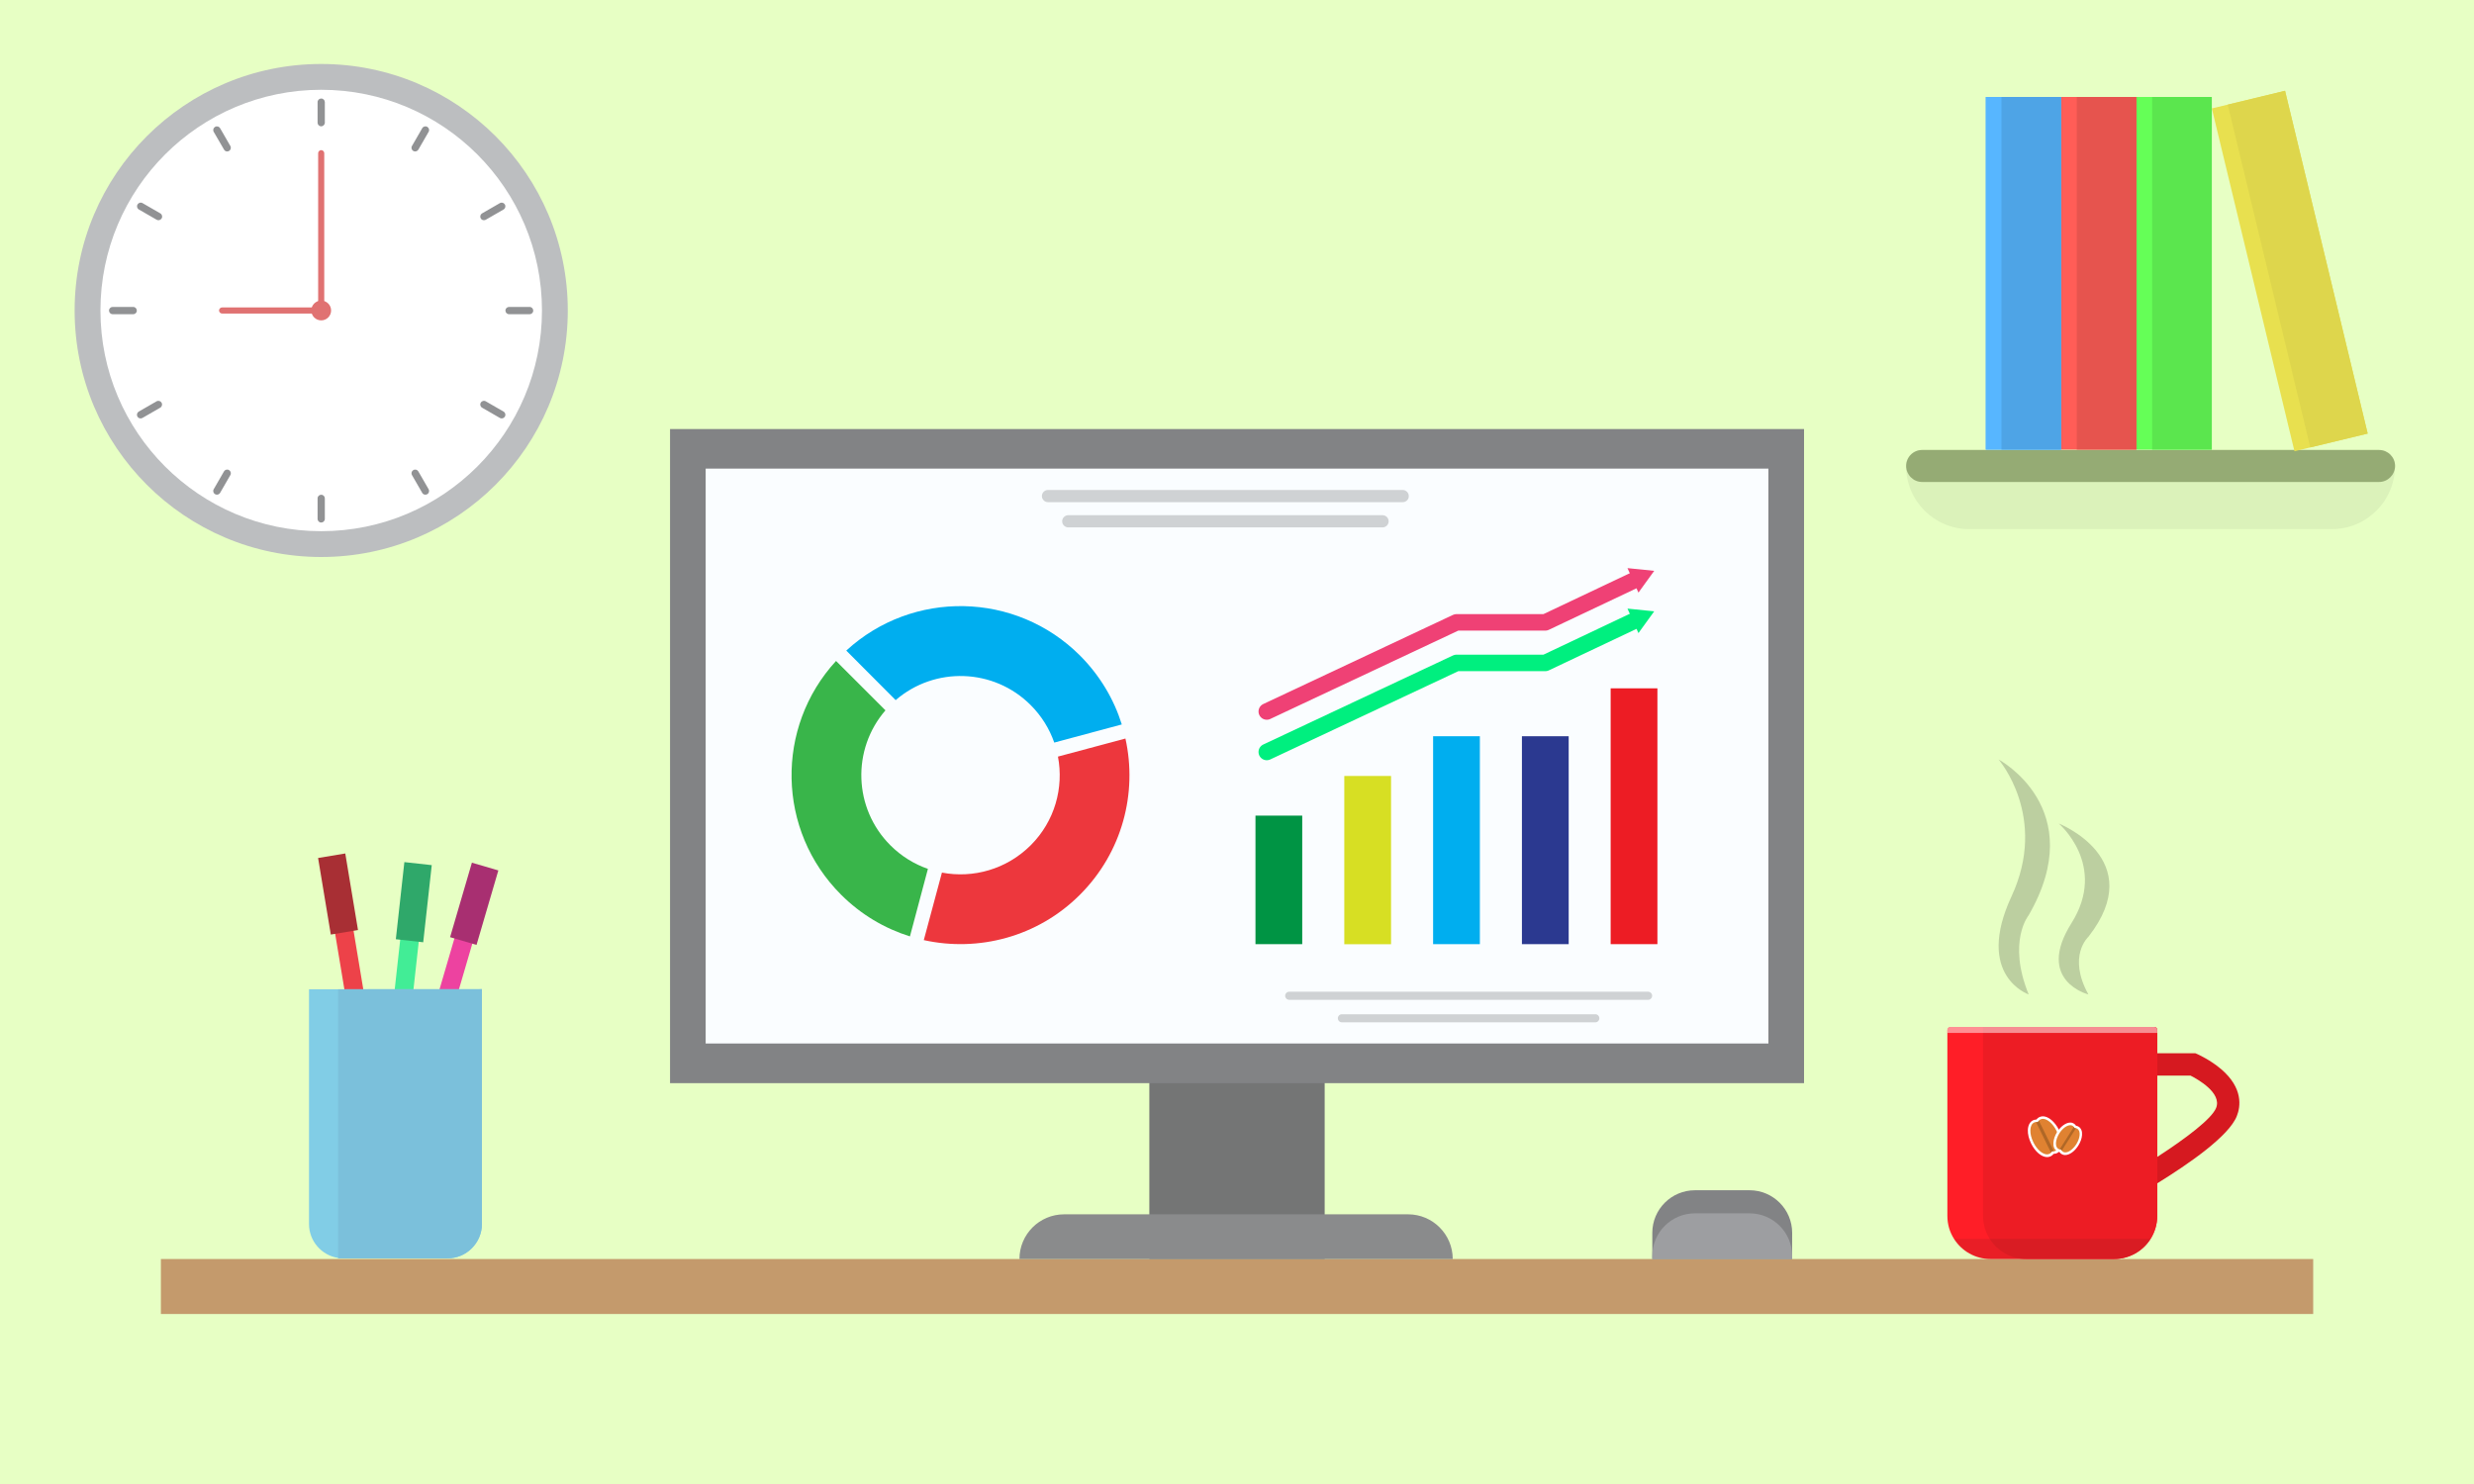 <?xml version='1.0' encoding='utf-8'?>
<svg xmlns="http://www.w3.org/2000/svg" version="1.1" id="Layer_1" x="0px" y="0px" viewBox="0 600 3000 1800" enable-background="new 0 600 3000 1800"> <g> <rect y="600" fill="#E7FFC4" width="3000" height="1800"/> <rect x="195.1" y="2127.1" fill="#C49A6C" width="2609.9" height="66.7"/> <path fill="#828385" d="M2173.1,2127.1h-169.5v-31.7c0-28.6,23.2-51.7,51.7-51.7h66.2c28.6,0,51.7,23.2,51.7,51.7L2173.1,2127.1 L2173.1,2127.1z"/> <path fill="#9D9EA1" d="M2173.1,2127.1h-169.5v-3.7c0-28.6,23.2-51.7,51.7-51.7h66.2c28.6,0,51.7,23.2,51.7,51.7L2173.1,2127.1 L2173.1,2127.1z"/> <g> <rect x="1393.7" y="1738.9" fill="#747575" width="212.6" height="388.1"/> <rect x="812.5" y="1120.4" fill="#828385" width="1375.1" height="793.4"/> <rect x="855.7" y="1168.4" fill="#FAFDFF" width="1288.7" height="697.3"/> <path fill="#8A8B8C" d="M1761.6,2127.1h-525.4l0,0c0-29.9,24.2-54.2,54.2-54.2h417.1C1737.3,2072.9,1761.6,2097.2,1761.6,2127.1 L1761.6,2127.1z"/> <g> <path fill="#00AEEF" d="M1086.1,1449.2c47.3-40.9,118.8-38.9,163.7,6c13.3,13.3,22.8,28.9,28.6,45.5l81.9-22 c-9.5-30.5-26.5-59.3-50.6-83.5c-77.9-77.9-203.1-80-283.5-6.1L1086.1,1449.2z"/> <path fill="#39B54A" d="M1125.2,1653.9c-16.6-5.8-32.2-15.3-45.5-28.6c-44.9-44.9-46.9-116.4-6-163.7l-59.9-59.9 c-73.9,80.4-71.9,205.6,6.1,283.5c24.2,24.2,52.9,41,83.5,50.6L1125.2,1653.9z"/> <path fill="#ED373D" d="M1282.9,1517.7c7.2,37.8-3.8,78.4-33.1,107.6s-69.8,40.3-107.6,33.1l-22,81.9 c66.1,14.6,138.1-3.7,189.4-55.1c51.4-51.4,69.8-123.4,55.1-189.4L1282.9,1517.7z"/> </g> <rect x="1522.4" y="1589.3" fill="#009444" width="56.7" height="155.9"/> <rect x="1630.1" y="1541.2" fill="#D7DF23" width="56.7" height="204.1"/> <rect x="1737.8" y="1493" fill="#00AEEF" width="56.7" height="252.2"/> <rect x="1845.5" y="1493" fill="#2B3990" width="56.7" height="252.2"/> <rect x="1953.1" y="1434.9" fill="#ED1C24" width="56.7" height="310.3"/> <g> <polyline fill="none" stroke="#00EF7F" stroke-width="20" stroke-linecap="round" stroke-linejoin="round" stroke-miterlimit="10" points=" 1536.1,1512.1 1766.1,1404.1 1873.8,1404.1 1981.5,1353.1 "/> <polygon fill="#00EF7F" points="1973.5,1338.2 2005.9,1341.5 1986.8,1367.9 "/> </g> <g> <polyline fill="none" stroke="#EF4175" stroke-width="20" stroke-linecap="round" stroke-linejoin="round" stroke-miterlimit="10" points=" 1536.1,1463 1766.1,1354.9 1873.8,1354.9 1981.5,1303.9 "/> <polygon fill="#EF4175" points="1973.5,1289.1 2005.9,1292.4 1986.8,1318.8 "/> </g> <path fill="#CFD2D4" d="M1700.9,1209.1h-430.1c-4.1,0-7.4-3.4-7.4-7.4l0,0c0-4.1,3.4-7.4,7.4-7.4h430.1c4.1,0,7.4,3.4,7.4,7.4l0,0 C1708.4,1205.8,1705.1,1209.1,1700.9,1209.1z"/> <path fill="#CFD2D4" d="M1676.5,1239.7h-381.1c-4.1,0-7.4-3.4-7.4-7.4l0,0c0-4.1,3.4-7.4,7.4-7.4h381.1c4.1,0,7.4,3.4,7.4,7.4l0,0 C1683.9,1236.4,1680.5,1239.7,1676.5,1239.7z"/> <path fill="#CFD2D4" d="M1998.5,1812.7h-435.2c-2.7,0-4.9-2.2-4.9-4.9l0,0c0-2.7,2.2-4.9,4.9-4.9h435.2c2.7,0,4.9,2.2,4.9,4.9l0,0 C2003.4,1810.5,2001.2,1812.7,1998.5,1812.7z"/> <path fill="#CFD2D4" d="M1934.5,1840h-307.3c-2.7,0-4.9-2.2-4.9-4.9l0,0c0-2.7,2.2-4.9,4.9-4.9h307.3c2.7,0,4.9,2.2,4.9,4.9l0,0 C1939.4,1837.8,1937.2,1840,1934.5,1840z"/> </g> <g> <g> <g> <path fill="#D61920" d="M2693.4,1896.8c-13.3-11.3-28.2-17.9-28.8-18.2l-2.6-1.1h-109.7v194l20-10.9 c7.1-3.9,23.9-13.2,43.6-25.3c38.1-23.5,86.9-57.2,96.5-81.6C2716.9,1942.4,2720.4,1919.9,2693.4,1896.8z M2687.3,1943.8 c-5.2,13.2-36.7,37-71.3,59.4c-12.1,7.8-24.6,15.5-36.5,22.4v-121h76.7C2664.8,1909,2694.5,1925.5,2687.3,1943.8z"/> </g> <path fill="#FF1E27" d="M2615.9,1849.3v225.4c0,10.3-3,19.9-8.1,28c-9.2,14.6-25.6,24.4-44.3,24.4h-149.7 c-18.6,0-35-9.7-44.3-24.4c-5.2-8.1-8.1-17.7-8.1-28v-225.4c0-1,0.4-2,1.1-2.6c0.7-0.7,1.6-1.1,2.6-1.1h247 C2614.3,1845.5,2615.9,1847.2,2615.9,1849.3z"/> <path fill="#ED1C24" d="M2615.9,1849.3v225.4c0,10.3-3,19.9-8.1,28c-9.2,14.6-25.6,24.4-44.3,24.4h-106.4 c-18.6,0-35-9.7-44.3-24.4c-5.2-8.1-8.1-17.7-8.1-28v-229.1h207.4C2614.3,1845.5,2615.9,1847.2,2615.9,1849.3z"/> </g> <path opacity="0.2" fill="#0F0F0F" enable-background="new " d="M2460,1806.2c0,0-65.6-22.5-20.8-119 c44.8-96.5-15.7-166-15.7-166s111.2,59.2,36.5,188.9C2460,1710.1,2433.8,1741.9,2460,1806.2z"/> <path opacity="0.2" fill="#0F0F0F" enable-background="new " d="M2532.4,1806.2c0,0-64.7-16.4-20.5-86.5 c44.2-70.2-15.4-120.8-15.4-120.8s109.6,43.1,35.9,137.4C2532.4,1736.3,2506.6,1759.4,2532.4,1806.2z"/> <g> <g> <g> <g> <path fill="#E08231" d="M2482.3,2001.8c-6.2,0-13.4-6.2-18-15.5c-5.6-11.5-5-22.9,1.6-26c0.9-0.4,1.9-0.7,2.9-0.8 c0.2-0.1,0.5-0.1,0.7-0.1c0.3,0,0.5,0,0.8,0.1c0.3-0.4,0.6-0.8,0.9-1.3c0.7-0.7,1.5-1.4,2.4-1.8c1.1-0.5,2.3-0.8,3.6-0.8 c6.2,0,13.4,6.2,18,15.5c2.6,5.3,4,10.9,3.8,15.7c-0.2,5.2-2.1,8.8-5.3,10.4c-0.9,0.4-1.9,0.7-2.9,0.8 c-0.2,0.1-0.5,0.1-0.7,0.1c-0.3,0-0.5,0-0.8-0.1c-0.3,0.4-0.6,0.8-0.9,1.3c-0.7,0.7-1.5,1.4-2.4,1.8 C2484.8,2001.5,2483.6,2001.8,2482.3,2001.8L2482.3,2001.8z"/> <path fill="#FFFFFF" d="M2477.2,1957.1c5.4,0,12.3,5.8,16.6,14.6c5.2,10.5,4.8,21.2-0.8,24c-0.7,0.4-1.5,0.5-2.3,0.6 c-0.2,0.1-0.4,0.1-0.6,0.1c-0.5,0-1.1-0.1-1.7-0.2c-0.4,0.7-0.8,1.3-1.3,1.9c-0.5,0.6-1.2,1.1-1.9,1.4 c-0.9,0.4-1.9,0.7-2.9,0.7c-5.4,0-12.3-5.8-16.6-14.6c-5.2-10.5-4.8-21.2,0.8-24c0.7-0.4,1.5-0.5,2.3-0.6 c0.2-0.1,0.4-0.1,0.6-0.1c0.5,0,1.1,0.1,1.7,0.2c0.4-0.7,0.8-1.3,1.3-1.9c0.5-0.6,1.2-1.1,1.9-1.4 C2475.2,1957.4,2476.2,1957.1,2477.2,1957.1 M2477.2,1954L2477.2,1954c-1.5,0-2.9,0.4-4.3,1c-1.1,0.5-2,1.3-2.9,2.2 c-0.2,0.2-0.4,0.4-0.5,0.7c-0.1,0-0.1,0-0.1,0c-0.3,0-0.5,0-0.8,0.1c-1.2,0.1-2.4,0.4-3.4,0.9c-3.8,1.9-6,6.1-6.2,11.8 c-0.2,5,1.3,10.9,4,16.4c4.8,9.8,12.6,16.4,19.4,16.4c1.5,0,2.9-0.4,4.3-1c1.1-0.5,2-1.3,2.9-2.2c0.2-0.2,0.4-0.4,0.5-0.7 c0.1,0,0.1,0,0.1,0c0.3,0,0.5,0,0.8-0.1c1.2-0.1,2.4-0.4,3.5-0.9c3.8-1.9,6-6.1,6.2-11.8c0.2-5-1.3-10.9-4-16.4 C2491.7,1960.6,2484,1954,2477.2,1954L2477.2,1954z"/> </g> </g> <g> <path fill="#B06726" d="M2472.4,1959.3l18.2,37.1c-0.7,0.1-1.5,0-2.2-0.2c-0.4,0.7-0.8,1.3-1.3,1.9l-18.2-37.1 c0.7-0.1,1.5,0,2.2,0.2C2471.5,1960.4,2471.9,1959.8,2472.4,1959.3z"/> </g> </g> <g> <g> <g> <path fill="#E08231" d="M2504.3,1999.3c-1.4,0-2.6-0.4-3.7-1c-0.7-0.4-1.3-1-1.8-1.7c-0.2-0.3-0.4-0.5-0.5-0.8 c-0.4-0.1-0.7-0.1-1.1-0.1c-0.8-0.2-1.6-0.5-2.3-0.9c-4.9-3.1-4.5-12.2,0.8-20.8c4.1-6.5,9.9-10.7,14.7-10.7 c1.4,0,2.6,0.4,3.7,1c0.7,0.4,1.3,1,1.8,1.7c0.2,0.3,0.4,0.5,0.5,0.8c0.4,0.1,0.7,0.1,1.1,0.1c0.8,0.2,1.6,0.5,2.3,0.9 c2.5,1.6,3.7,4.7,3.4,8.8c-0.3,3.8-1.8,8-4.3,11.9C2514.9,1995.1,2509.1,1999.3,2504.3,1999.3z"/> <path fill="#FFFFFF" d="M2510.5,1964.8c1.1,0,2,0.2,2.9,0.8c0.5,0.4,1,0.8,1.4,1.3c0.4,0.5,0.6,1,0.8,1.6 c0.2-0.1,0.4-0.1,0.7-0.1c0.4,0,0.7,0.1,1.1,0.1c0.6,0.1,1.2,0.4,1.7,0.7c4.1,2.6,3.5,10.9-1.3,18.6c-3.9,6.1-9.2,10-13.4,10 c-1.1,0-2-0.2-2.9-0.8c-0.5-0.4-1-0.8-1.4-1.3c-0.4-0.5-0.6-1-0.8-1.6c-0.2,0.1-0.4,0.1-0.7,0.1c-0.4,0-0.7-0.1-1.1-0.1 c-0.6-0.1-1.2-0.4-1.7-0.7c-4.1-2.6-3.5-10.9,1.3-18.6C2501,1968.6,2506.4,1964.8,2510.5,1964.8 M2510.5,1961.6 c-5.3,0-11.6,4.5-16,11.5c-2.6,4.1-4.2,8.6-4.5,12.7c-0.4,4.7,1.1,8.3,4.1,10.2c0.8,0.5,1.8,0.9,2.8,1.1 c0.1,0.1,0.2,0.1,0.4,0.1c0.1,0.1,0.2,0.2,0.2,0.4c0.6,0.8,1.4,1.6,2.2,2.1c1.3,0.8,2.8,1.3,4.5,1.3c5.3,0,11.6-4.5,16-11.5 c2.6-4.1,4.2-8.6,4.5-12.7c0.4-4.7-1.1-8.3-4.1-10.2c-0.8-0.5-1.8-0.9-2.9-1.1c-0.1-0.1-0.2-0.1-0.4-0.1 c-0.1-0.1-0.2-0.2-0.2-0.4c-0.6-0.8-1.4-1.6-2.2-2.1C2513.7,1962.1,2512.2,1961.6,2510.5,1961.6L2510.5,1961.6z"/> </g> </g> <g> <path fill="#B06726" d="M2517.3,1968.5l-17.2,27.2c-0.4-0.5-0.6-1-0.8-1.6c-0.6,0.1-1.2,0.1-1.7-0.1l17.2-27.2 c0.4,0.5,0.6,1,0.8,1.6C2516.2,1968.3,2516.7,1968.3,2517.3,1968.5z"/> </g> </g> </g> <path opacity="0.5" fill="#FFFFFF" enable-background="new " d="M2615.9,1849.3v3.6h-254.5v-3.6c0-1,0.4-2,1.1-2.6 c0.7-0.7,1.6-1.1,2.6-1.1h247C2614.3,1845.5,2615.9,1847.2,2615.9,1849.3z"/> <path opacity="0.1" fill="#231F20" enable-background="new " d="M2607.8,2102.7c-9.2,14.6-25.6,24.4-44.3,24.4h-149.7 c-18.6,0-35-9.7-44.3-24.4H2607.8z"/> </g> <g> <g> <rect x="411.6" y="1656.2" transform="matrix(-0.987 0.164 -0.164 -0.987 1128.95 3430.676)" fill="#ED4249" width="22.6" height="211.6"/> <rect x="393.5" y="1638.1" transform="matrix(-0.987 0.164 -0.164 -0.987 1091.146 3280.354)" fill="#A82F34" width="33.4" height="94.1"/> </g> <g> <rect x="482.1" y="1665.8" transform="matrix(-0.994 -0.11 0.11 -0.994 788.725 3586.77)" fill="#42ED96" width="22.6" height="211.6"/> <rect x="485.2" y="1647.3" transform="matrix(-0.994 -0.11 0.11 -0.994 814.28 3433.684)" fill="#2FA86A" width="33.4" height="94.1"/> </g> <g> <rect x="541.1" y="1665.6" transform="matrix(-0.96 -0.281 0.281 -0.96 585.81 3626.587)" fill="#ED42A0" width="22.6" height="211.6"/> <rect x="557.5" y="1649.7" transform="matrix(-0.96 -0.281 0.281 -0.96 649.483 3486.477)" fill="#A82F71" width="33.4" height="94.1"/> </g> <path fill="#81CDE6" d="M584.4,1799.8v284.7c0,23-18.7,41.8-41.7,41.8H416.4c-2.2,0-4.3-0.2-6.4-0.5c-20-3.1-35.3-20.4-35.3-41.2 v-284.7L584.4,1799.8L584.4,1799.8z"/> <path fill="#7BC0DB" d="M584.4,1799.8v284.7c0,23-18.7,41.8-41.7,41.8H410v-326.4L584.4,1799.8L584.4,1799.8z"/> </g> <g> <g> <circle fill="#BCBEC0" cx="389.5" cy="976.6" r="299"/> </g> <g> <circle fill="#FFFFFF" cx="389.5" cy="976.6" r="267.7"/> </g> <g> <g> <path fill="#919294" d="M389.5,753.2c-2.5,0-4.4-2-4.4-4.4v-24.9c0-2.5,2-4.4,4.4-4.4c2.5,0,4.4,2,4.4,4.4v24.9 C393.9,751.2,391.9,753.2,389.5,753.2z"/> </g> <g> <path fill="#919294" d="M275.5,783.7c-1.6,0-3.1-0.8-3.8-2.2L259.2,760c-1.3-2.2-0.5-4.9,1.6-6.1c2.2-1.3,4.9-0.5,6.1,1.6 l12.4,21.5c1.3,2.2,0.5,4.9-1.6,6.1C277,783.5,276.2,783.7,275.5,783.7z"/> </g> <g> <path fill="#919294" d="M192.1,867.1c-0.8,0-1.5-0.2-2.2-0.6l-21.5-12.4c-2.2-1.3-2.9-4-1.6-6.1c1.3-2.2,4-2.9,6.1-1.6 l21.5,12.4c2.2,1.3,2.9,4,1.6,6.1C195.1,866.3,193.6,867.1,192.1,867.1z"/> </g> <g> <path fill="#919294" d="M161.5,981.1h-24.9c-2.5,0-4.4-2-4.4-4.4c0-2.5,2-4.4,4.4-4.4h24.9c2.5,0,4.4,2,4.4,4.4 C166,979.1,164,981.1,161.5,981.1z"/> </g> <g> <path fill="#919294" d="M170.5,1107.5c-1.6,0-3.1-0.8-3.8-2.2c-1.3-2.2-0.5-4.9,1.6-6.1l21.5-12.4c2.2-1.3,4.9-0.5,6.1,1.6 c1.3,2.2,0.5,4.9-1.6,6.1l-21.5,12.4C172.1,1107.3,171.3,1107.5,170.5,1107.5z"/> </g> <g> <path fill="#919294" d="M263,1200c-0.8,0-1.5-0.2-2.2-0.6c-2.2-1.3-2.9-4-1.6-6.1l12.4-21.5c1.3-2.2,4-2.9,6.1-1.6 c2.2,1.3,2.9,4,1.6,6.1l-12.4,21.5C266.1,1199.2,264.6,1200,263,1200z"/> </g> <g> <path fill="#919294" d="M389.5,1233.8c-2.5,0-4.4-2-4.4-4.4v-24.9c0-2.5,2-4.4,4.4-4.4c2.5,0,4.4,2,4.4,4.4v24.9 C393.9,1231.9,391.9,1233.8,389.5,1233.8z"/> </g> <g> <path fill="#919294" d="M515.8,1200c-1.6,0-3.1-0.8-3.8-2.2l-12.4-21.5c-1.3-2.2-0.5-4.9,1.6-6.1c2.2-1.3,4.9-0.5,6.1,1.6 l12.4,21.5c1.3,2.2,0.5,4.9-1.6,6.1C517.4,1199.8,516.6,1200,515.8,1200z"/> </g> <g> <path fill="#919294" d="M608.3,1107.5c-0.8,0-1.5-0.2-2.2-0.6l-21.5-12.4c-2.2-1.3-2.9-4-1.6-6.1c1.3-2.2,4-2.9,6.1-1.6 l21.5,12.4c2.2,1.3,2.9,4,1.6,6.1C611.4,1106.7,609.9,1107.5,608.3,1107.5z"/> </g> <g> <path fill="#919294" d="M642.2,981.1h-24.9c-2.5,0-4.4-2-4.4-4.4c0-2.5,2-4.4,4.4-4.4h24.9c2.5,0,4.4,2,4.4,4.4 C646.7,979.1,644.7,981.1,642.2,981.1z"/> </g> <g> <path fill="#919294" d="M586.8,867.1c-1.6,0-3.1-0.8-3.8-2.2c-1.3-2.2-0.5-4.9,1.6-6.1l21.5-12.4c2.2-1.3,4.9-0.5,6.1,1.6 c1.3,2.2,0.5,4.9-1.6,6.1l-21.5,12.4C588.4,866.9,587.6,867.1,586.8,867.1z"/> </g> <g> <path fill="#919294" d="M503.4,783.7c-0.8,0-1.5-0.2-2.2-0.6c-2.2-1.3-2.9-4-1.6-6.1l12.4-21.5c1.3-2.2,4-2.9,6.1-1.6 c2.2,1.3,2.9,4,1.6,6.1l-12.4,21.5C506.4,782.9,504.9,783.7,503.4,783.7z"/> </g> </g> <g> <g> <path fill="#E07272" d="M393.2,980.3H269.3c-2,0-3.7-1.7-3.7-3.7c0-2,1.7-3.7,3.7-3.7h116.5V785.8c0-2,1.7-3.7,3.7-3.7 c2,0,3.7,1.7,3.7,3.7L393.2,980.3L393.2,980.3z"/> </g> <g> <circle fill="#E07272" cx="389.5" cy="976.6" r="12"/> </g> </g> </g> <g> <path fill="#DBF2BA" d="M2827.6,1241.8h-439.7c-42.3,0-76.6-34.3-76.6-76.6l0,0c0-10.7,8.7-19.4,19.4-19.4h554.1 c10.7,0,19.4,8.7,19.4,19.4l0,0C2904.2,1207.5,2869.9,1241.8,2827.6,1241.8z"/> <path fill="#95AB74" d="M2884.9,1184.6h-554.1c-10.7,0-19.4-8.7-19.4-19.4l0,0c0-10.7,8.7-19.4,19.4-19.4h554.1 c10.7,0,19.4,8.7,19.4,19.4l0,0C2904.2,1175.9,2895.5,1184.6,2884.9,1184.6z"/> <rect x="2408" y="717.6" fill="#57B6FF" width="91.3" height="427.7"/> <rect x="2408" y="717.6" fill="#57B6FF" width="91.3" height="427.7"/> <rect x="2499.4" y="717.6" fill="#FF5D57" width="91.3" height="427.7"/> <rect x="2590.7" y="717.6" fill="#65FF57" width="91.3" height="427.7"/> <polygon fill="#E8E04F" points="2871.1,1125.9 2801.5,1142.7 2782.3,1147.3 2682.1,731.5 2701.4,726.9 2770.9,710.1 "/> <polygon fill="#DED64C" points="2871.1,1125.9 2801.5,1142.7 2701.4,726.9 2770.9,710.1 "/> <rect x="2427" y="717.6" fill="#4EA4E6" width="72.4" height="427.7"/> <rect x="2518.3" y="717.6" fill="#E6544E" width="72.4" height="427.7"/> <rect x="2609.7" y="717.6" fill="#5BE64E" width="72.4" height="427.7"/> </g> </g> </svg>